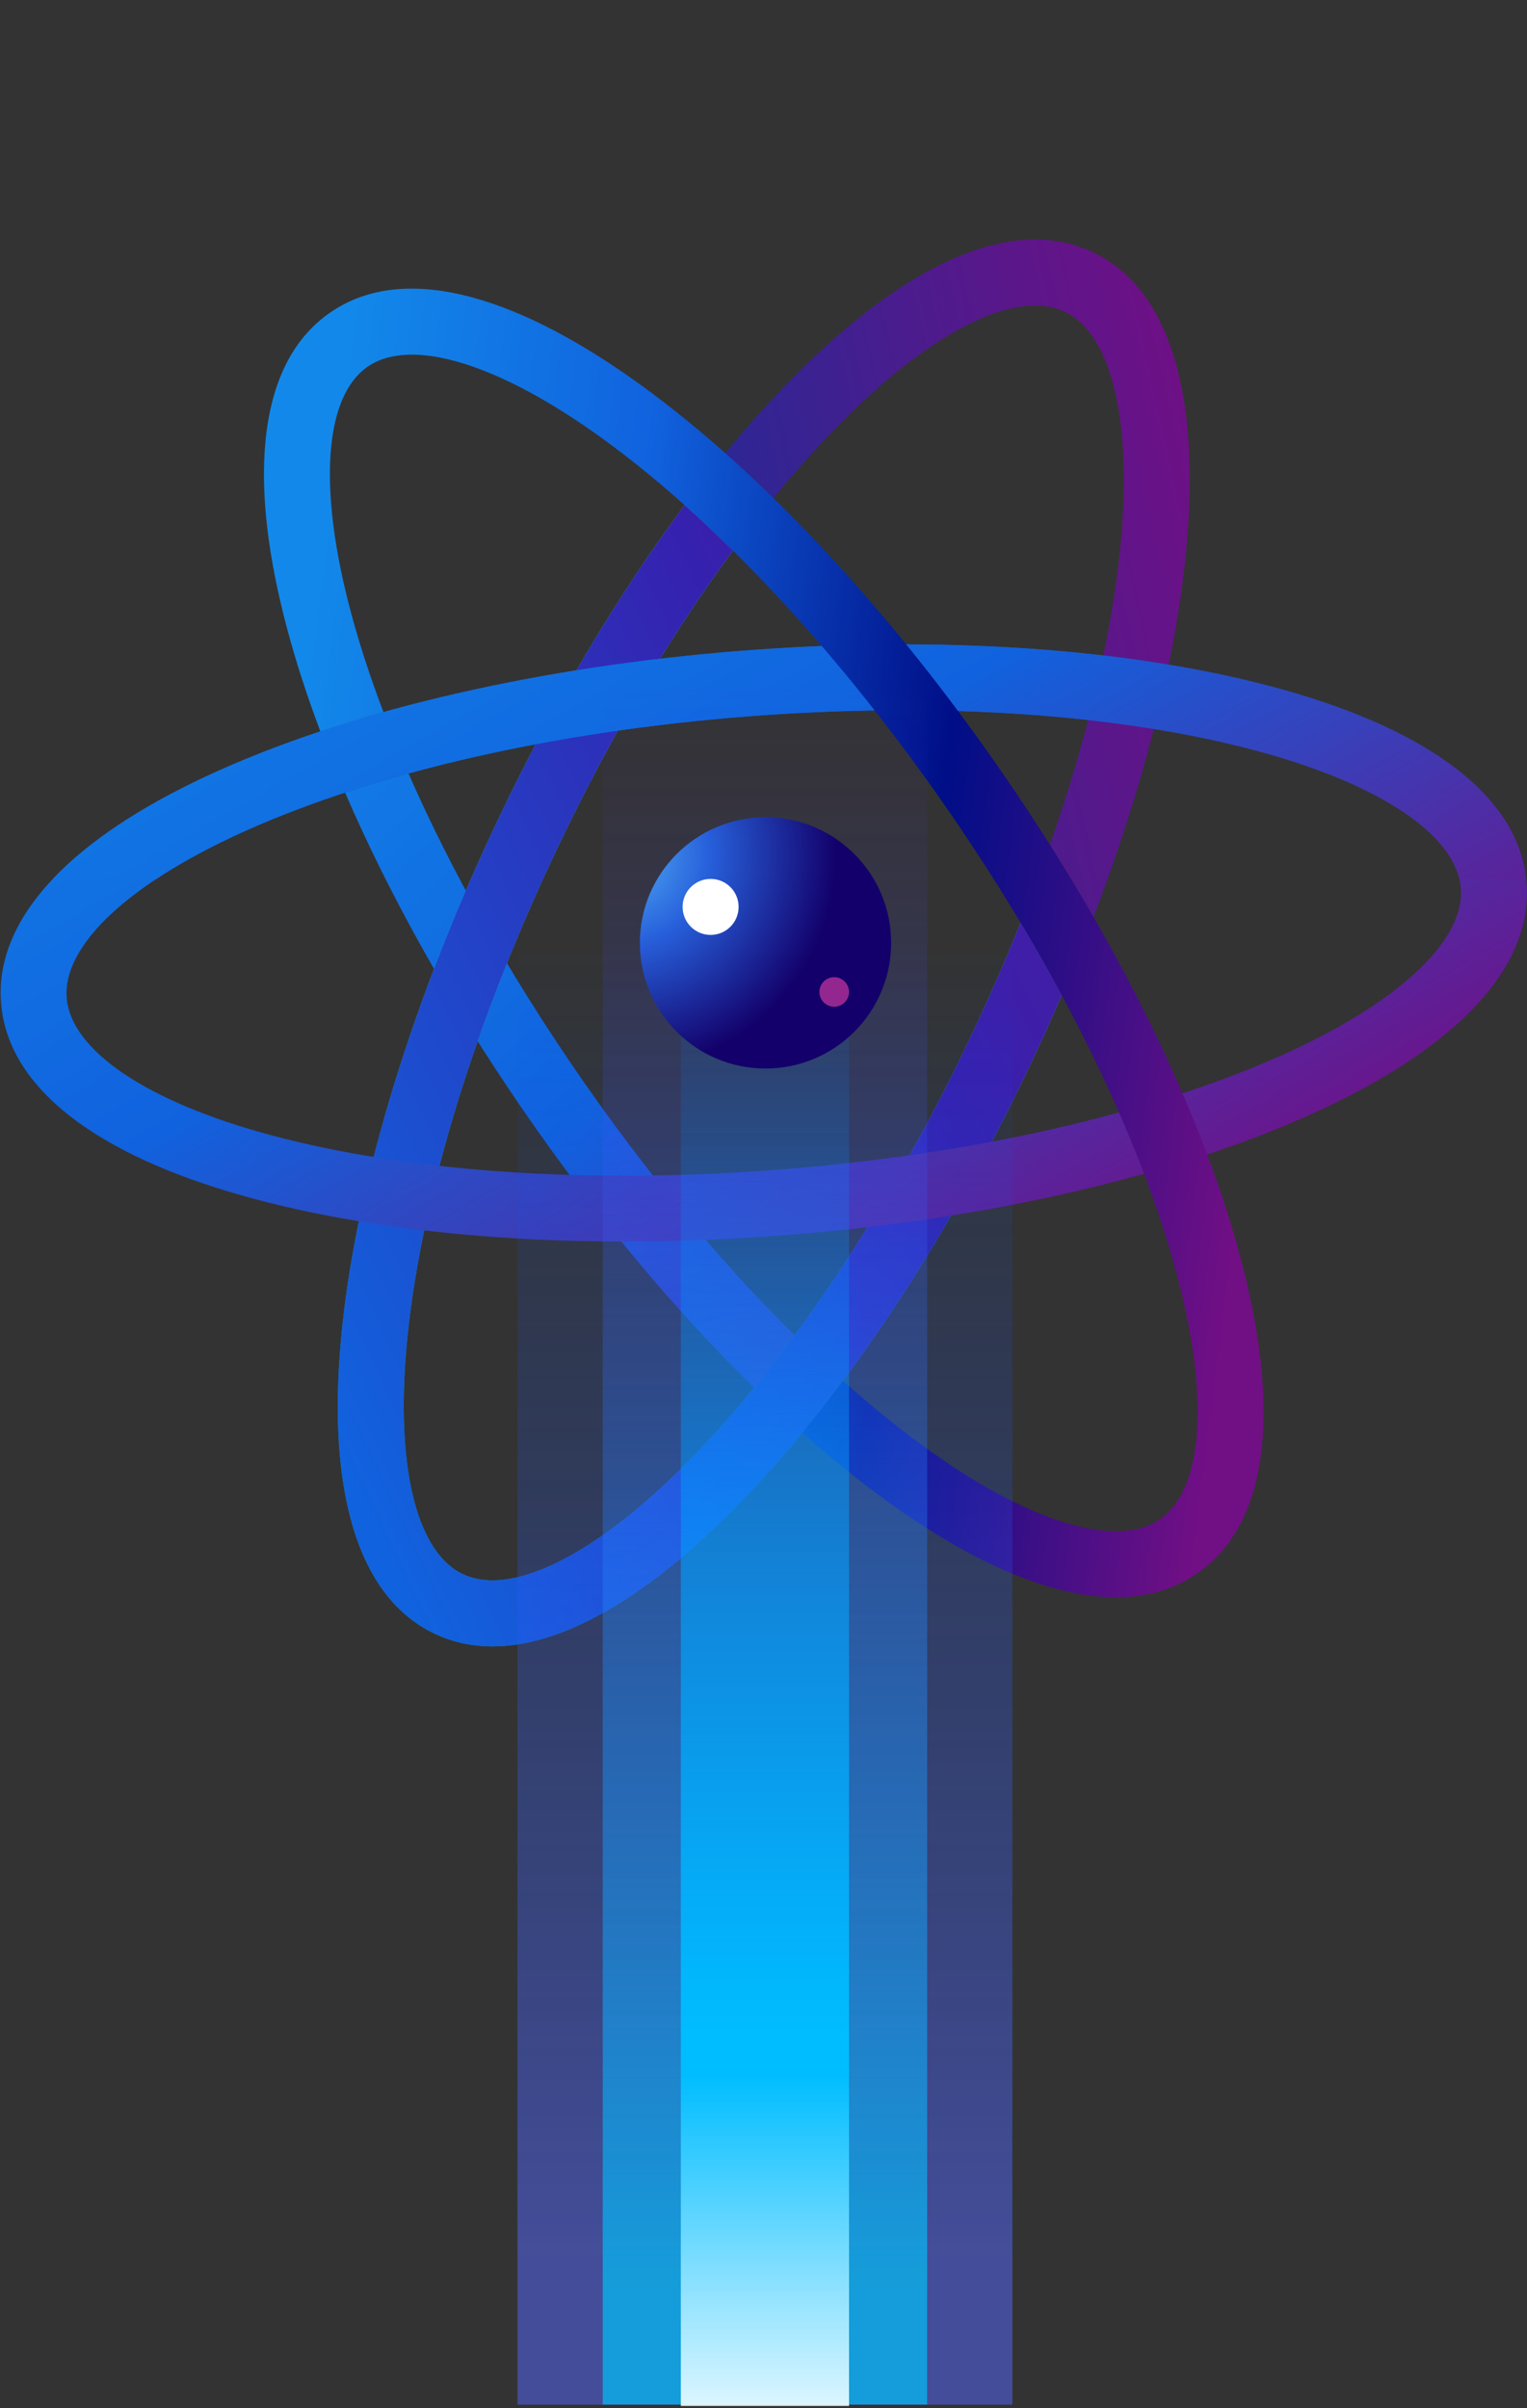 <svg width="664" height="1047" viewBox="0 0 664 1047" fill="none" xmlns="http://www.w3.org/2000/svg">
<rect x="0" y="0" width="664" height="1047" fill="#333333" stroke="none"/>
<path d="M345.541 580.617C313.003 548.479 280.565 509.356 250.722 465.931C220.878 422.505 195.985 378.201 177.645 336.305C168.155 338.911 158.944 341.682 150.045 344.612C169.27 389.163 195.554 436.22 227.12 482.151C258.685 528.083 293.196 569.487 327.896 603.404C333.819 596.147 339.708 588.541 345.541 580.617Z" fill="url(#paint0_linear)"/>
<path d="M443.78 401.209C436.957 418.215 429.439 435.371 421.261 452.516C385.333 527.833 341.293 593.517 297.253 637.47C266.704 667.959 238.248 685.357 217.331 687.001C211.286 687.476 205.869 686.636 201.215 684.416C180.456 674.514 171.503 635.567 177.266 580.235C183.713 518.349 207.049 442.788 242.976 367.471C265.662 319.914 291.583 276.2 318.695 239.369C311.695 232.455 304.69 225.862 297.704 219.621C268.735 258.547 241.123 304.839 217.128 355.141C179.83 433.331 155.558 512.217 148.782 577.268C145.39 609.835 146.55 637.468 152.231 659.399C158.777 684.671 171.109 701.785 188.885 710.265C198.216 714.716 208.45 716.504 219.507 715.634C229.513 714.846 240.195 711.881 251.483 706.743C272.101 697.357 294.307 680.871 317.483 657.741C363.776 611.54 409.812 543.035 447.109 464.846C452.216 454.14 457.076 443.422 461.683 432.728C456.054 422.27 450.077 411.749 443.78 401.209Z" fill="url(#paint1_linear)"/>
<path d="M336.339 216.582C346.486 204.152 356.734 192.746 366.983 182.517C397.532 152.029 425.988 134.632 446.906 132.987C452.95 132.511 458.368 133.352 463.021 135.572C483.781 145.474 492.733 184.42 486.97 239.753C482.974 278.112 472.484 321.727 456.534 367.279C463.156 377.753 469.488 388.245 475.509 398.714C496.727 343.172 510.593 289.386 515.454 242.72C518.846 210.153 517.686 182.52 512.006 160.589C505.459 135.316 493.127 118.202 475.351 109.723C457.576 101.244 436.515 102.429 412.754 113.245C392.135 122.63 369.929 139.117 346.753 162.247C336.243 172.736 325.747 184.378 315.363 197.018C322.348 203.22 329.348 209.748 336.339 216.582Z" fill="url(#paint2_linear)"/>
<path d="M443.78 401.209C436.957 418.215 429.439 435.371 421.261 452.516C385.333 527.833 341.293 593.517 297.253 637.47C266.704 667.959 238.248 685.357 217.331 687.001C211.286 687.476 205.869 686.636 201.215 684.416C180.456 674.514 171.503 635.567 177.266 580.235C183.713 518.349 207.049 442.788 242.976 367.471C265.662 319.914 291.583 276.2 318.695 239.369C311.695 232.455 304.69 225.862 297.704 219.621C268.735 258.547 241.123 304.839 217.128 355.141C179.83 433.331 155.558 512.217 148.782 577.268C145.39 609.835 146.55 637.468 152.231 659.399C158.777 684.671 171.109 701.785 188.885 710.265C198.216 714.716 208.45 716.504 219.507 715.634C229.513 714.846 240.195 711.881 251.483 706.743C272.101 697.357 294.307 680.871 317.483 657.741C363.776 611.54 409.812 543.035 447.109 464.846C452.216 454.14 457.076 443.422 461.683 432.728C456.054 422.27 450.077 411.749 443.78 401.209Z" fill="url(#paint3_linear)"/>
<path d="M342.109 537.005C255.747 543.799 173.402 538.184 110.245 521.193C78.626 512.687 53.245 501.7 34.807 488.536C13.56 473.367 2.003 455.72 0.459 436.086C-1.086 416.452 7.569 397.215 26.183 378.909C42.335 363.024 65.686 348.203 95.586 334.858C155.309 308.2 235.763 289.777 322.126 282.983C408.488 276.189 490.833 281.804 553.99 298.795C585.609 307.301 610.99 318.288 629.428 331.452C650.675 346.622 662.232 364.269 663.776 383.903C665.321 403.537 656.666 422.773 638.052 441.079C621.9 456.964 598.549 471.785 568.649 485.131C508.925 511.788 428.472 530.211 342.109 537.005ZM324.372 311.534C241.182 318.078 164.076 335.649 107.258 361.009C56.457 383.684 27.205 410.91 29.009 433.84C30.813 456.769 63.962 479.086 117.684 493.538C177.769 509.702 256.673 514.999 339.863 508.455C423.053 501.91 500.159 484.34 556.977 458.979C607.778 436.304 637.03 409.078 635.226 386.149C633.422 363.219 600.273 340.902 546.551 326.45C486.466 310.286 407.561 304.989 324.372 311.534Z" fill="url(#paint4_linear)"/>
<path d="M68.012 382.142C79.036 374.852 92.2 367.73 107.259 361.009C164.076 335.649 241.182 318.078 324.372 311.534C407.562 304.989 486.467 310.286 546.551 326.45C597.138 340.059 629.479 360.642 634.588 382.142H663.61C661.529 363.213 650.038 346.167 629.428 331.452C610.991 318.288 585.609 307.301 553.991 298.795C490.833 281.804 408.489 276.189 322.126 282.983C235.763 289.777 155.31 308.2 95.586 334.858C65.686 348.203 42.336 363.024 26.183 378.909C25.091 379.984 24.035 381.062 23.012 382.142H68.012Z" fill="url(#paint5_linear)"/>
<path d="M539.355 546.542C522.49 483.351 486.181 409.231 437.116 337.835C388.05 266.44 331.869 205.977 278.921 167.583C252.413 148.362 227.903 135.551 206.07 129.504C180.91 122.537 159.922 124.66 143.691 135.815C127.46 146.97 117.956 165.801 115.442 191.787C113.261 214.336 116.436 241.811 124.879 273.446C128.708 287.793 133.542 302.705 139.298 318.018C148.163 315.069 157.319 312.271 166.737 309.632C161.047 294.632 156.282 280.05 152.549 266.062C138.204 212.311 140.956 172.444 159.912 159.417C178.867 146.39 217.072 158.11 262.11 190.768C312.481 227.293 366.251 285.284 413.513 354.056C460.776 422.828 495.641 493.81 511.685 553.927C526.03 607.677 523.277 647.544 504.322 660.571C485.367 673.598 447.162 661.878 402.124 629.22C390.401 620.72 378.494 611.056 366.528 600.365C360.691 608.208 354.799 615.751 348.87 622.969C361.103 633.83 373.291 643.688 385.312 652.405C411.82 671.626 436.331 684.438 458.164 690.484C470.117 693.794 481.129 695.052 491.136 694.265C502.192 693.395 512.022 690.029 520.542 684.174C536.773 673.019 546.278 654.187 548.791 628.201C550.973 605.652 547.798 578.178 539.355 546.542Z" fill="url(#paint6_linear)"/>
<path d="M439.812 1045.57C439.946 1045.49 440.088 1045.41 440.22 1045.33V0.434L225.029 146.406C225.029 562.445 225.029 629.783 225.029 1045.57H439.812Z" fill="url(#paint7_linear)"/>
<path d="M403.16 1045.51V238.74H262.088C262.088 962.665 262.088 328.436 262.088 1045.51H403.16Z" fill="url(#paint8_linear)"/>
<path d="M369.193 1045.57V317.74H296.057C296.057 976.953 296.057 406.368 296.057 1045.57H369.193Z" fill="url(#paint9_linear)"/>
<path d="M369.193 1046.11V886.047H296.057C296.057 1031.02 296.057 905.538 296.057 1046.11H369.193Z" fill="url(#paint10_linear)"/>
<path d="M332.873 464.596C363.046 464.596 387.506 440.136 387.506 409.963C387.506 379.79 363.046 355.33 332.873 355.33C302.7 355.33 278.24 379.79 278.24 409.963C278.24 440.136 302.7 464.596 332.873 464.596Z" fill="url(#paint11_radial)"/>
<path d="M309.003 406.504C315.729 406.504 321.181 401.051 321.181 394.325C321.181 387.599 315.729 382.146 309.003 382.146C302.277 382.146 296.825 387.599 296.825 394.325C296.825 401.051 302.277 406.504 309.003 406.504Z" fill="white"/>
<path d="M362.746 437.726C366.298 437.726 369.177 434.847 369.177 431.296C369.177 427.744 366.298 424.865 362.746 424.865C359.195 424.865 356.316 427.744 356.316 431.296C356.316 434.847 359.195 437.726 362.746 437.726Z" fill="#93278F"/>
<defs>
<linearGradient id="paint0_linear" x1="60.14" y1="264.106" x2="444.813" y2="675.996" gradientUnits="userSpaceOnUse">
<stop stop-color="#1289EA"/>
<stop offset="0.517" stop-color="#1162DE"/>
<stop offset="1" stop-color="#710F85"/>
</linearGradient>
<linearGradient id="paint1_linear" x1="602.593" y1="-147.097" x2="193.108" y2="696.308" gradientUnits="userSpaceOnUse">
<stop stop-color="#65E8E0"/>
<stop offset="1" stop-color="#009C9D"/>
</linearGradient>
<linearGradient id="paint2_linear" x1="29.166" y1="346.563" x2="538.572" y2="233.789" gradientUnits="userSpaceOnUse">
<stop stop-color="#1289EA"/>
<stop offset="0.324" stop-color="#00369E"/>
<stop offset="1" stop-color="#710F85"/>
</linearGradient>
<linearGradient id="paint3_linear" x1="-509.635" y1="831.947" x2="679.953" y2="272.58" gradientUnits="userSpaceOnUse">
<stop stop-color="#1289EA"/>
<stop offset="0.517" stop-color="#1162DE"/>
<stop offset="0.748" stop-color="#3521AF"/>
<stop offset="1" stop-color="#710F85"/>
</linearGradient>
<linearGradient id="paint4_linear" x1="158.664" y1="107.25" x2="437.249" y2="593.49" gradientUnits="userSpaceOnUse">
<stop stop-color="#1289EA"/>
<stop offset="0.517" stop-color="#1162DE"/>
<stop offset="1" stop-color="#710F85"/>
</linearGradient>
<linearGradient id="paint5_linear" x1="190.899" y1="111.328" x2="453.005" y2="568.806" gradientUnits="userSpaceOnUse">
<stop stop-color="#1289EA"/>
<stop offset="0.517" stop-color="#1162DE"/>
<stop offset="1" stop-color="#710F85"/>
</linearGradient>
<linearGradient id="paint6_linear" x1="118.248" y1="382.742" x2="549.444" y2="437.687" gradientUnits="userSpaceOnUse">
<stop stop-color="#1289EA"/>
<stop offset="0.322" stop-color="#1162DE"/>
<stop offset="0.657" stop-color="#000E87"/>
<stop offset="1" stop-color="#710F85"/>
</linearGradient>
<linearGradient id="paint7_linear" x1="332.624" y1="1444.77" x2="332.624" y2="408.312" gradientUnits="userSpaceOnUse">
<stop offset="0.448" stop-color="#5568FF" stop-opacity="0.5"/>
<stop offset="1" stop-color="#004EEF" stop-opacity="0"/>
</linearGradient>
<linearGradient id="paint8_linear" x1="332.624" y1="1233.37" x2="332.624" y2="293.953" gradientUnits="userSpaceOnUse">
<stop offset="0.253" stop-color="#00C0F6" stop-opacity="0.7"/>
<stop offset="1" stop-color="#5130FF" stop-opacity="0"/>
</linearGradient>
<linearGradient id="paint9_linear" x1="332.625" y1="994.587" x2="332.625" y2="400.136" gradientUnits="userSpaceOnUse">
<stop offset="0.183" stop-color="#00BDFF"/>
<stop offset="1" stop-color="#007BFF" stop-opacity="0"/>
</linearGradient>
<linearGradient id="paint10_linear" x1="332.625" y1="1069.37" x2="332.625" y2="902.183" gradientUnits="userSpaceOnUse">
<stop stop-color="white"/>
<stop offset="1" stop-color="white" stop-opacity="0"/>
</linearGradient>
<radialGradient id="paint11_radial" cx="0" cy="0" r="1" gradientUnits="userSpaceOnUse" gradientTransform="translate(269.438 371.65) rotate(-14.489) scale(94.595)">
<stop stop-color="#52B0F6"/>
<stop offset="0.41" stop-color="#2760DB"/>
<stop offset="1" stop-color="#13006A"/>
</radialGradient>
</defs>
</svg>
